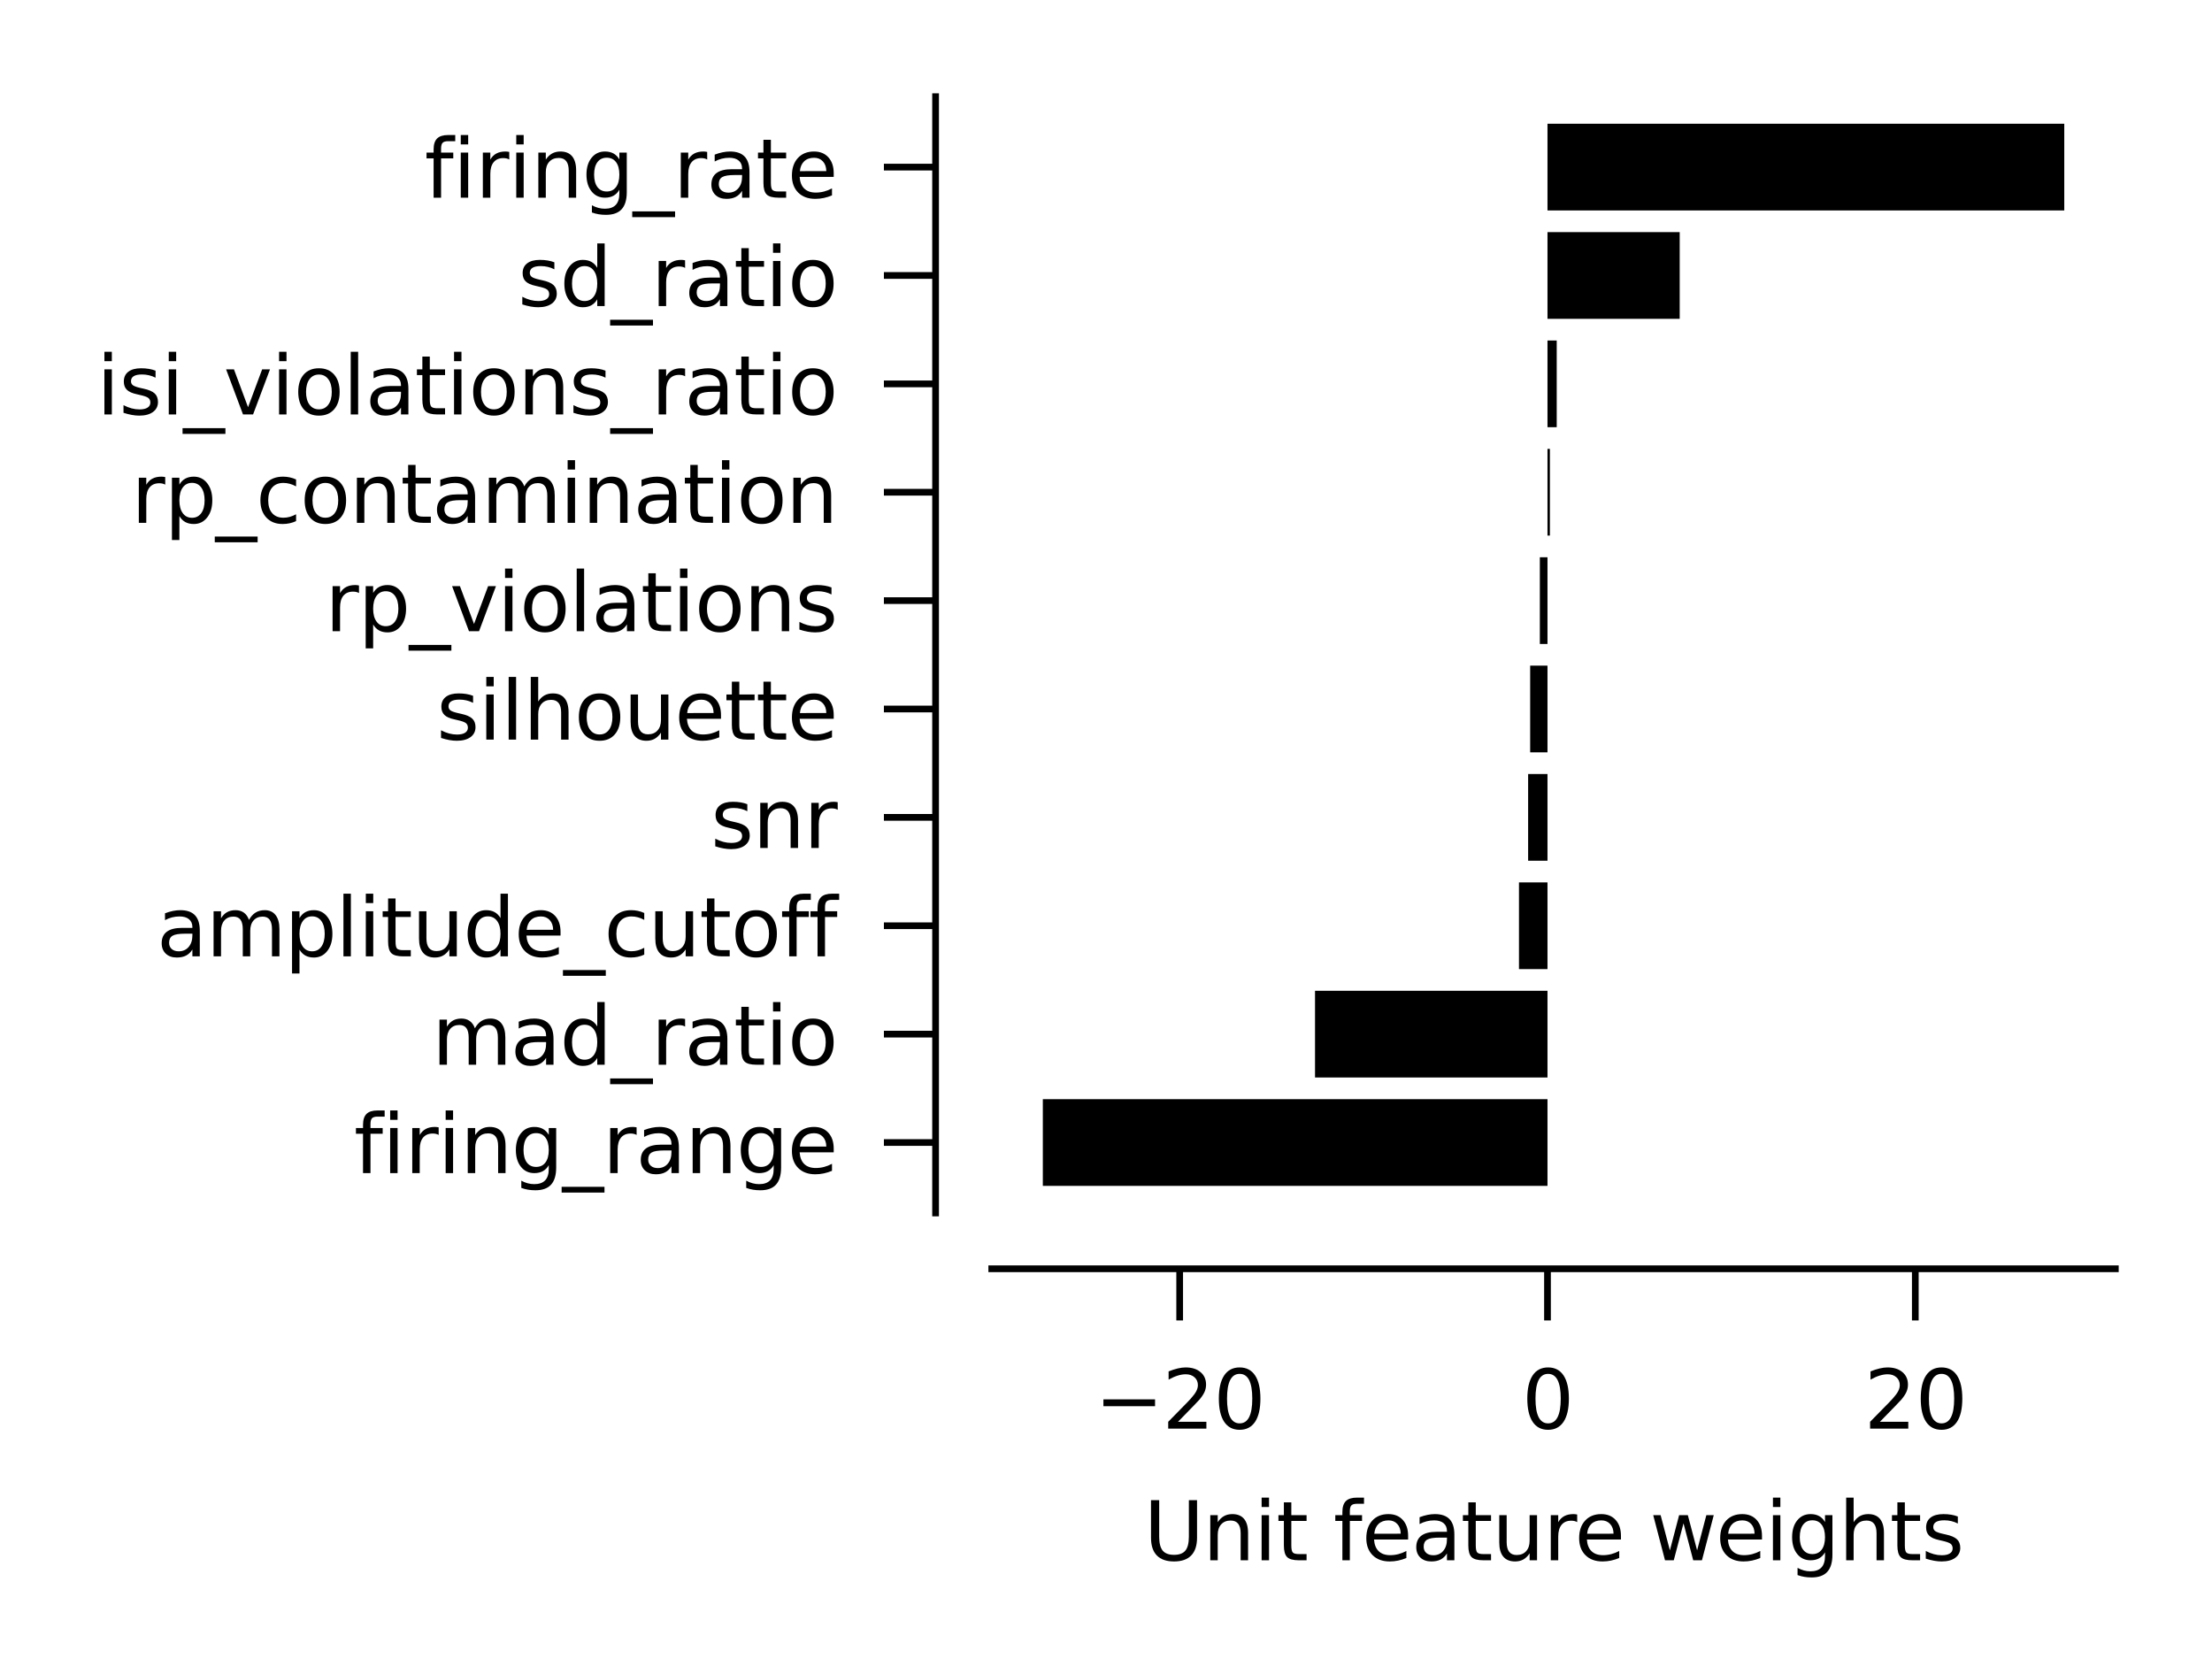 <?xml version="1.0" encoding="utf-8" standalone="no"?>
<!DOCTYPE svg PUBLIC "-//W3C//DTD SVG 1.1//EN"
  "http://www.w3.org/Graphics/SVG/1.1/DTD/svg11.dtd">
<svg xmlns:xlink="http://www.w3.org/1999/xlink" width="164.78pt" height="124.682pt" viewBox="0 0 164.78 124.682" xmlns="http://www.w3.org/2000/svg" version="1.1">
 <defs>
  <style type="text/css">*{stroke-linejoin: round; stroke-linecap: butt}</style>
 </defs>
 <g id="figure_1">
  <g id="patch_1">
   <path d="M 0 124.682 
L 164.78 124.682 
L 164.78 -0 
L 0 -0 
L 0 124.682 
z
" style="fill: none"/>
  </g>
  <g id="axes_1">
   <g id="patch_2">
    <path d="M 73.88 90.36 
L 157.58 90.36 
L 157.58 7.2 
L 73.88 7.2 
L 73.88 90.36 
z
" style="fill: none"/>
   </g>
   <g id="patch_3">
    <path d="M 115.278 88.342 
L 77.684 88.342 
L 77.684 81.883 
L 115.278 81.883 
z
" clip-path="url(#pbd056f9fd1)"/>
   </g>
   <g id="patch_4">
    <path d="M 115.278 80.268 
L 97.961 80.268 
L 97.961 73.809 
L 115.278 73.809 
z
" clip-path="url(#pbd056f9fd1)"/>
   </g>
   <g id="patch_5">
    <path d="M 115.278 72.194 
L 113.154 72.194 
L 113.154 65.735 
L 115.278 65.735 
z
" clip-path="url(#pbd056f9fd1)"/>
   </g>
   <g id="patch_6">
    <path d="M 115.278 64.12 
L 113.836 64.12 
L 113.836 57.661 
L 115.278 57.661 
z
" clip-path="url(#pbd056f9fd1)"/>
   </g>
   <g id="patch_7">
    <path d="M 115.278 56.046 
L 113.988 56.046 
L 113.988 49.587 
L 115.278 49.587 
z
" clip-path="url(#pbd056f9fd1)"/>
   </g>
   <g id="patch_8">
    <path d="M 115.278 47.973 
L 114.709 47.973 
L 114.709 41.514 
L 115.278 41.514 
z
" clip-path="url(#pbd056f9fd1)"/>
   </g>
   <g id="patch_9">
    <path d="M 115.278 39.899 
L 115.457 39.899 
L 115.457 33.44 
L 115.278 33.44 
z
" clip-path="url(#pbd056f9fd1)"/>
   </g>
   <g id="patch_10">
    <path d="M 115.278 31.825 
L 115.966 31.825 
L 115.966 25.366 
L 115.278 25.366 
z
" clip-path="url(#pbd056f9fd1)"/>
   </g>
   <g id="patch_11">
    <path d="M 115.278 23.751 
L 125.127 23.751 
L 125.127 17.292 
L 115.278 17.292 
z
" clip-path="url(#pbd056f9fd1)"/>
   </g>
   <g id="patch_12">
    <path d="M 115.278 15.677 
L 153.775 15.677 
L 153.775 9.218 
L 115.278 9.218 
z
" clip-path="url(#pbd056f9fd1)"/>
   </g>
   <g id="matplotlib.axis_1">
    <g id="xtick_1">
     <g id="line2d_1">
      <defs>
       <path id="mcb454f222b" d="M 0 0 
L 0 3.85 
" style="stroke: #000000; stroke-width: 0.5"/>
      </defs>
      <g>
       <use xlink:href="#mcb454f222b" x="87.878" y="94.518" style="stroke: #000000; stroke-width: 0.5"/>
      </g>
     </g>
     <g id="text_1">
      <!-- −20 -->
      <g transform="translate(81.547 106.427) scale(0.06 -0.06)">
       <defs>
        <path id="DejaVuSans-2212" d="M 678 2272 
L 4684 2272 
L 4684 1741 
L 678 1741 
L 678 2272 
z
" transform="scale(0.016)"/>
        <path id="DejaVuSans-32" d="M 1228 531 
L 3431 531 
L 3431 0 
L 469 0 
L 469 531 
Q 828 903 1448 1529 
Q 2069 2156 2228 2338 
Q 2531 2678 2651 2914 
Q 2772 3150 2772 3378 
Q 2772 3750 2511 3984 
Q 2250 4219 1831 4219 
Q 1534 4219 1204 4116 
Q 875 4013 500 3803 
L 500 4441 
Q 881 4594 1212 4672 
Q 1544 4750 1819 4750 
Q 2544 4750 2975 4387 
Q 3406 4025 3406 3419 
Q 3406 3131 3298 2873 
Q 3191 2616 2906 2266 
Q 2828 2175 2409 1742 
Q 1991 1309 1228 531 
z
" transform="scale(0.016)"/>
        <path id="DejaVuSans-30" d="M 2034 4250 
Q 1547 4250 1301 3770 
Q 1056 3291 1056 2328 
Q 1056 1369 1301 889 
Q 1547 409 2034 409 
Q 2525 409 2770 889 
Q 3016 1369 3016 2328 
Q 3016 3291 2770 3770 
Q 2525 4250 2034 4250 
z
M 2034 4750 
Q 2819 4750 3233 4129 
Q 3647 3509 3647 2328 
Q 3647 1150 3233 529 
Q 2819 -91 2034 -91 
Q 1250 -91 836 529 
Q 422 1150 422 2328 
Q 422 3509 836 4129 
Q 1250 4750 2034 4750 
z
" transform="scale(0.016)"/>
       </defs>
       <use xlink:href="#DejaVuSans-2212"/>
       <use xlink:href="#DejaVuSans-32" x="83.789"/>
       <use xlink:href="#DejaVuSans-30" x="147.412"/>
      </g>
     </g>
    </g>
    <g id="xtick_2">
     <g id="line2d_2">
      <g>
       <use xlink:href="#mcb454f222b" x="115.278" y="94.518" style="stroke: #000000; stroke-width: 0.5"/>
      </g>
     </g>
     <g id="text_2">
      <!-- 0 -->
      <g transform="translate(113.37 106.427) scale(0.06 -0.06)">
       <use xlink:href="#DejaVuSans-30"/>
      </g>
     </g>
    </g>
    <g id="xtick_3">
     <g id="line2d_3">
      <g>
       <use xlink:href="#mcb454f222b" x="142.678" y="94.518" style="stroke: #000000; stroke-width: 0.5"/>
      </g>
     </g>
     <g id="text_3">
      <!-- 20 -->
      <g transform="translate(138.861 106.427) scale(0.06 -0.06)">
       <use xlink:href="#DejaVuSans-32"/>
       <use xlink:href="#DejaVuSans-30" x="63.623"/>
      </g>
     </g>
    </g>
    <g id="text_4">
     <!-- Unit feature weights -->
     <g transform="translate(85.209 116.234) scale(0.06 -0.06)">
      <defs>
       <path id="DejaVuSans-55" d="M 556 4666 
L 1191 4666 
L 1191 1831 
Q 1191 1081 1462 751 
Q 1734 422 2344 422 
Q 2950 422 3222 751 
Q 3494 1081 3494 1831 
L 3494 4666 
L 4128 4666 
L 4128 1753 
Q 4128 841 3676 375 
Q 3225 -91 2344 -91 
Q 1459 -91 1007 375 
Q 556 841 556 1753 
L 556 4666 
z
" transform="scale(0.016)"/>
       <path id="DejaVuSans-6e" d="M 3513 2113 
L 3513 0 
L 2938 0 
L 2938 2094 
Q 2938 2591 2744 2837 
Q 2550 3084 2163 3084 
Q 1697 3084 1428 2787 
Q 1159 2491 1159 1978 
L 1159 0 
L 581 0 
L 581 3500 
L 1159 3500 
L 1159 2956 
Q 1366 3272 1645 3428 
Q 1925 3584 2291 3584 
Q 2894 3584 3203 3211 
Q 3513 2838 3513 2113 
z
" transform="scale(0.016)"/>
       <path id="DejaVuSans-69" d="M 603 3500 
L 1178 3500 
L 1178 0 
L 603 0 
L 603 3500 
z
M 603 4863 
L 1178 4863 
L 1178 4134 
L 603 4134 
L 603 4863 
z
" transform="scale(0.016)"/>
       <path id="DejaVuSans-74" d="M 1172 4494 
L 1172 3500 
L 2356 3500 
L 2356 3053 
L 1172 3053 
L 1172 1153 
Q 1172 725 1289 603 
Q 1406 481 1766 481 
L 2356 481 
L 2356 0 
L 1766 0 
Q 1100 0 847 248 
Q 594 497 594 1153 
L 594 3053 
L 172 3053 
L 172 3500 
L 594 3500 
L 594 4494 
L 1172 4494 
z
" transform="scale(0.016)"/>
       <path id="DejaVuSans-20" transform="scale(0.016)"/>
       <path id="DejaVuSans-66" d="M 2375 4863 
L 2375 4384 
L 1825 4384 
Q 1516 4384 1395 4259 
Q 1275 4134 1275 3809 
L 1275 3500 
L 2222 3500 
L 2222 3053 
L 1275 3053 
L 1275 0 
L 697 0 
L 697 3053 
L 147 3053 
L 147 3500 
L 697 3500 
L 697 3744 
Q 697 4328 969 4595 
Q 1241 4863 1831 4863 
L 2375 4863 
z
" transform="scale(0.016)"/>
       <path id="DejaVuSans-65" d="M 3597 1894 
L 3597 1613 
L 953 1613 
Q 991 1019 1311 708 
Q 1631 397 2203 397 
Q 2534 397 2845 478 
Q 3156 559 3463 722 
L 3463 178 
Q 3153 47 2828 -22 
Q 2503 -91 2169 -91 
Q 1331 -91 842 396 
Q 353 884 353 1716 
Q 353 2575 817 3079 
Q 1281 3584 2069 3584 
Q 2775 3584 3186 3129 
Q 3597 2675 3597 1894 
z
M 3022 2063 
Q 3016 2534 2758 2815 
Q 2500 3097 2075 3097 
Q 1594 3097 1305 2825 
Q 1016 2553 972 2059 
L 3022 2063 
z
" transform="scale(0.016)"/>
       <path id="DejaVuSans-61" d="M 2194 1759 
Q 1497 1759 1228 1600 
Q 959 1441 959 1056 
Q 959 750 1161 570 
Q 1363 391 1709 391 
Q 2188 391 2477 730 
Q 2766 1069 2766 1631 
L 2766 1759 
L 2194 1759 
z
M 3341 1997 
L 3341 0 
L 2766 0 
L 2766 531 
Q 2569 213 2275 61 
Q 1981 -91 1556 -91 
Q 1019 -91 701 211 
Q 384 513 384 1019 
Q 384 1609 779 1909 
Q 1175 2209 1959 2209 
L 2766 2209 
L 2766 2266 
Q 2766 2663 2505 2880 
Q 2244 3097 1772 3097 
Q 1472 3097 1187 3025 
Q 903 2953 641 2809 
L 641 3341 
Q 956 3463 1253 3523 
Q 1550 3584 1831 3584 
Q 2591 3584 2966 3190 
Q 3341 2797 3341 1997 
z
" transform="scale(0.016)"/>
       <path id="DejaVuSans-75" d="M 544 1381 
L 544 3500 
L 1119 3500 
L 1119 1403 
Q 1119 906 1312 657 
Q 1506 409 1894 409 
Q 2359 409 2629 706 
Q 2900 1003 2900 1516 
L 2900 3500 
L 3475 3500 
L 3475 0 
L 2900 0 
L 2900 538 
Q 2691 219 2414 64 
Q 2138 -91 1772 -91 
Q 1169 -91 856 284 
Q 544 659 544 1381 
z
M 1991 3584 
L 1991 3584 
z
" transform="scale(0.016)"/>
       <path id="DejaVuSans-72" d="M 2631 2963 
Q 2534 3019 2420 3045 
Q 2306 3072 2169 3072 
Q 1681 3072 1420 2755 
Q 1159 2438 1159 1844 
L 1159 0 
L 581 0 
L 581 3500 
L 1159 3500 
L 1159 2956 
Q 1341 3275 1631 3429 
Q 1922 3584 2338 3584 
Q 2397 3584 2469 3576 
Q 2541 3569 2628 3553 
L 2631 2963 
z
" transform="scale(0.016)"/>
       <path id="DejaVuSans-77" d="M 269 3500 
L 844 3500 
L 1563 769 
L 2278 3500 
L 2956 3500 
L 3675 769 
L 4391 3500 
L 4966 3500 
L 4050 0 
L 3372 0 
L 2619 2869 
L 1863 0 
L 1184 0 
L 269 3500 
z
" transform="scale(0.016)"/>
       <path id="DejaVuSans-67" d="M 2906 1791 
Q 2906 2416 2648 2759 
Q 2391 3103 1925 3103 
Q 1463 3103 1205 2759 
Q 947 2416 947 1791 
Q 947 1169 1205 825 
Q 1463 481 1925 481 
Q 2391 481 2648 825 
Q 2906 1169 2906 1791 
z
M 3481 434 
Q 3481 -459 3084 -895 
Q 2688 -1331 1869 -1331 
Q 1566 -1331 1297 -1286 
Q 1028 -1241 775 -1147 
L 775 -588 
Q 1028 -725 1275 -790 
Q 1522 -856 1778 -856 
Q 2344 -856 2625 -561 
Q 2906 -266 2906 331 
L 2906 616 
Q 2728 306 2450 153 
Q 2172 0 1784 0 
Q 1141 0 747 490 
Q 353 981 353 1791 
Q 353 2603 747 3093 
Q 1141 3584 1784 3584 
Q 2172 3584 2450 3431 
Q 2728 3278 2906 2969 
L 2906 3500 
L 3481 3500 
L 3481 434 
z
" transform="scale(0.016)"/>
       <path id="DejaVuSans-68" d="M 3513 2113 
L 3513 0 
L 2938 0 
L 2938 2094 
Q 2938 2591 2744 2837 
Q 2550 3084 2163 3084 
Q 1697 3084 1428 2787 
Q 1159 2491 1159 1978 
L 1159 0 
L 581 0 
L 581 4863 
L 1159 4863 
L 1159 2956 
Q 1366 3272 1645 3428 
Q 1925 3584 2291 3584 
Q 2894 3584 3203 3211 
Q 3513 2838 3513 2113 
z
" transform="scale(0.016)"/>
       <path id="DejaVuSans-73" d="M 2834 3397 
L 2834 2853 
Q 2591 2978 2328 3040 
Q 2066 3103 1784 3103 
Q 1356 3103 1142 2972 
Q 928 2841 928 2578 
Q 928 2378 1081 2264 
Q 1234 2150 1697 2047 
L 1894 2003 
Q 2506 1872 2764 1633 
Q 3022 1394 3022 966 
Q 3022 478 2636 193 
Q 2250 -91 1575 -91 
Q 1294 -91 989 -36 
Q 684 19 347 128 
L 347 722 
Q 666 556 975 473 
Q 1284 391 1588 391 
Q 1994 391 2212 530 
Q 2431 669 2431 922 
Q 2431 1156 2273 1281 
Q 2116 1406 1581 1522 
L 1381 1569 
Q 847 1681 609 1914 
Q 372 2147 372 2553 
Q 372 3047 722 3315 
Q 1072 3584 1716 3584 
Q 2034 3584 2315 3537 
Q 2597 3491 2834 3397 
z
" transform="scale(0.016)"/>
      </defs>
      <use xlink:href="#DejaVuSans-55"/>
      <use xlink:href="#DejaVuSans-6e" x="73.193"/>
      <use xlink:href="#DejaVuSans-69" x="136.572"/>
      <use xlink:href="#DejaVuSans-74" x="164.355"/>
      <use xlink:href="#DejaVuSans-20" x="203.564"/>
      <use xlink:href="#DejaVuSans-66" x="235.352"/>
      <use xlink:href="#DejaVuSans-65" x="270.557"/>
      <use xlink:href="#DejaVuSans-61" x="332.08"/>
      <use xlink:href="#DejaVuSans-74" x="393.359"/>
      <use xlink:href="#DejaVuSans-75" x="432.568"/>
      <use xlink:href="#DejaVuSans-72" x="495.947"/>
      <use xlink:href="#DejaVuSans-65" x="534.811"/>
      <use xlink:href="#DejaVuSans-20" x="596.334"/>
      <use xlink:href="#DejaVuSans-77" x="628.121"/>
      <use xlink:href="#DejaVuSans-65" x="709.908"/>
      <use xlink:href="#DejaVuSans-69" x="771.432"/>
      <use xlink:href="#DejaVuSans-67" x="799.215"/>
      <use xlink:href="#DejaVuSans-68" x="862.691"/>
      <use xlink:href="#DejaVuSans-74" x="926.07"/>
      <use xlink:href="#DejaVuSans-73" x="965.279"/>
     </g>
    </g>
   </g>
   <g id="matplotlib.axis_2">
    <g id="ytick_1">
     <g id="line2d_4">
      <defs>
       <path id="m29b7f9888a" d="M 0 0 
L -3.85 0 
" style="stroke: #000000; stroke-width: 0.5"/>
      </defs>
      <g>
       <use xlink:href="#m29b7f9888a" x="69.695" y="85.112" style="stroke: #000000; stroke-width: 0.5"/>
      </g>
     </g>
     <g id="text_5">
      <!-- firing_range -->
      <g transform="translate(26.374 87.392) scale(0.06 -0.06)">
       <defs>
        <path id="DejaVuSans-5f" d="M 3263 -1063 
L 3263 -1509 
L -63 -1509 
L -63 -1063 
L 3263 -1063 
z
" transform="scale(0.016)"/>
       </defs>
       <use xlink:href="#DejaVuSans-66"/>
       <use xlink:href="#DejaVuSans-69" x="35.205"/>
       <use xlink:href="#DejaVuSans-72" x="62.988"/>
       <use xlink:href="#DejaVuSans-69" x="104.102"/>
       <use xlink:href="#DejaVuSans-6e" x="131.885"/>
       <use xlink:href="#DejaVuSans-67" x="195.264"/>
       <use xlink:href="#DejaVuSans-5f" x="258.74"/>
       <use xlink:href="#DejaVuSans-72" x="308.74"/>
       <use xlink:href="#DejaVuSans-61" x="349.854"/>
       <use xlink:href="#DejaVuSans-6e" x="411.133"/>
       <use xlink:href="#DejaVuSans-67" x="474.512"/>
       <use xlink:href="#DejaVuSans-65" x="537.988"/>
      </g>
     </g>
    </g>
    <g id="ytick_2">
     <g id="line2d_5">
      <g>
       <use xlink:href="#m29b7f9888a" x="69.695" y="77.038" style="stroke: #000000; stroke-width: 0.5"/>
      </g>
     </g>
     <g id="text_6">
      <!-- mad_ratio -->
      <g transform="translate(32.181 79.318) scale(0.06 -0.06)">
       <defs>
        <path id="DejaVuSans-6d" d="M 3328 2828 
Q 3544 3216 3844 3400 
Q 4144 3584 4550 3584 
Q 5097 3584 5394 3201 
Q 5691 2819 5691 2113 
L 5691 0 
L 5113 0 
L 5113 2094 
Q 5113 2597 4934 2840 
Q 4756 3084 4391 3084 
Q 3944 3084 3684 2787 
Q 3425 2491 3425 1978 
L 3425 0 
L 2847 0 
L 2847 2094 
Q 2847 2600 2669 2842 
Q 2491 3084 2119 3084 
Q 1678 3084 1418 2786 
Q 1159 2488 1159 1978 
L 1159 0 
L 581 0 
L 581 3500 
L 1159 3500 
L 1159 2956 
Q 1356 3278 1631 3431 
Q 1906 3584 2284 3584 
Q 2666 3584 2933 3390 
Q 3200 3197 3328 2828 
z
" transform="scale(0.016)"/>
        <path id="DejaVuSans-64" d="M 2906 2969 
L 2906 4863 
L 3481 4863 
L 3481 0 
L 2906 0 
L 2906 525 
Q 2725 213 2448 61 
Q 2172 -91 1784 -91 
Q 1150 -91 751 415 
Q 353 922 353 1747 
Q 353 2572 751 3078 
Q 1150 3584 1784 3584 
Q 2172 3584 2448 3432 
Q 2725 3281 2906 2969 
z
M 947 1747 
Q 947 1113 1208 752 
Q 1469 391 1925 391 
Q 2381 391 2643 752 
Q 2906 1113 2906 1747 
Q 2906 2381 2643 2742 
Q 2381 3103 1925 3103 
Q 1469 3103 1208 2742 
Q 947 2381 947 1747 
z
" transform="scale(0.016)"/>
        <path id="DejaVuSans-6f" d="M 1959 3097 
Q 1497 3097 1228 2736 
Q 959 2375 959 1747 
Q 959 1119 1226 758 
Q 1494 397 1959 397 
Q 2419 397 2687 759 
Q 2956 1122 2956 1747 
Q 2956 2369 2687 2733 
Q 2419 3097 1959 3097 
z
M 1959 3584 
Q 2709 3584 3137 3096 
Q 3566 2609 3566 1747 
Q 3566 888 3137 398 
Q 2709 -91 1959 -91 
Q 1206 -91 779 398 
Q 353 888 353 1747 
Q 353 2609 779 3096 
Q 1206 3584 1959 3584 
z
" transform="scale(0.016)"/>
       </defs>
       <use xlink:href="#DejaVuSans-6d"/>
       <use xlink:href="#DejaVuSans-61" x="97.412"/>
       <use xlink:href="#DejaVuSans-64" x="158.691"/>
       <use xlink:href="#DejaVuSans-5f" x="222.168"/>
       <use xlink:href="#DejaVuSans-72" x="272.168"/>
       <use xlink:href="#DejaVuSans-61" x="313.281"/>
       <use xlink:href="#DejaVuSans-74" x="374.561"/>
       <use xlink:href="#DejaVuSans-69" x="413.77"/>
       <use xlink:href="#DejaVuSans-6f" x="441.553"/>
      </g>
     </g>
    </g>
    <g id="ytick_3">
     <g id="line2d_6">
      <g>
       <use xlink:href="#m29b7f9888a" x="69.695" y="68.964" style="stroke: #000000; stroke-width: 0.5"/>
      </g>
     </g>
     <g id="text_7">
      <!-- amplitude_cutoff -->
      <g transform="translate(11.676 71.244) scale(0.06 -0.06)">
       <defs>
        <path id="DejaVuSans-70" d="M 1159 525 
L 1159 -1331 
L 581 -1331 
L 581 3500 
L 1159 3500 
L 1159 2969 
Q 1341 3281 1617 3432 
Q 1894 3584 2278 3584 
Q 2916 3584 3314 3078 
Q 3713 2572 3713 1747 
Q 3713 922 3314 415 
Q 2916 -91 2278 -91 
Q 1894 -91 1617 61 
Q 1341 213 1159 525 
z
M 3116 1747 
Q 3116 2381 2855 2742 
Q 2594 3103 2138 3103 
Q 1681 3103 1420 2742 
Q 1159 2381 1159 1747 
Q 1159 1113 1420 752 
Q 1681 391 2138 391 
Q 2594 391 2855 752 
Q 3116 1113 3116 1747 
z
" transform="scale(0.016)"/>
        <path id="DejaVuSans-6c" d="M 603 4863 
L 1178 4863 
L 1178 0 
L 603 0 
L 603 4863 
z
" transform="scale(0.016)"/>
        <path id="DejaVuSans-63" d="M 3122 3366 
L 3122 2828 
Q 2878 2963 2633 3030 
Q 2388 3097 2138 3097 
Q 1578 3097 1268 2742 
Q 959 2388 959 1747 
Q 959 1106 1268 751 
Q 1578 397 2138 397 
Q 2388 397 2633 464 
Q 2878 531 3122 666 
L 3122 134 
Q 2881 22 2623 -34 
Q 2366 -91 2075 -91 
Q 1284 -91 818 406 
Q 353 903 353 1747 
Q 353 2603 823 3093 
Q 1294 3584 2113 3584 
Q 2378 3584 2631 3529 
Q 2884 3475 3122 3366 
z
" transform="scale(0.016)"/>
       </defs>
       <use xlink:href="#DejaVuSans-61"/>
       <use xlink:href="#DejaVuSans-6d" x="61.279"/>
       <use xlink:href="#DejaVuSans-70" x="158.691"/>
       <use xlink:href="#DejaVuSans-6c" x="222.168"/>
       <use xlink:href="#DejaVuSans-69" x="249.951"/>
       <use xlink:href="#DejaVuSans-74" x="277.734"/>
       <use xlink:href="#DejaVuSans-75" x="316.943"/>
       <use xlink:href="#DejaVuSans-64" x="380.322"/>
       <use xlink:href="#DejaVuSans-65" x="443.799"/>
       <use xlink:href="#DejaVuSans-5f" x="505.322"/>
       <use xlink:href="#DejaVuSans-63" x="555.322"/>
       <use xlink:href="#DejaVuSans-75" x="610.303"/>
       <use xlink:href="#DejaVuSans-74" x="673.682"/>
       <use xlink:href="#DejaVuSans-6f" x="712.891"/>
       <use xlink:href="#DejaVuSans-66" x="774.072"/>
       <use xlink:href="#DejaVuSans-66" x="809.277"/>
      </g>
     </g>
    </g>
    <g id="ytick_4">
     <g id="line2d_7">
      <g>
       <use xlink:href="#m29b7f9888a" x="69.695" y="60.891" style="stroke: #000000; stroke-width: 0.5"/>
      </g>
     </g>
     <g id="text_8">
      <!-- snr -->
      <g transform="translate(52.95 63.17) scale(0.06 -0.06)">
       <use xlink:href="#DejaVuSans-73"/>
       <use xlink:href="#DejaVuSans-6e" x="52.1"/>
       <use xlink:href="#DejaVuSans-72" x="115.479"/>
      </g>
     </g>
    </g>
    <g id="ytick_5">
     <g id="line2d_8">
      <g>
       <use xlink:href="#m29b7f9888a" x="69.695" y="52.817" style="stroke: #000000; stroke-width: 0.5"/>
      </g>
     </g>
     <g id="text_9">
      <!-- silhouette -->
      <g transform="translate(32.521 55.096) scale(0.06 -0.06)">
       <use xlink:href="#DejaVuSans-73"/>
       <use xlink:href="#DejaVuSans-69" x="52.1"/>
       <use xlink:href="#DejaVuSans-6c" x="79.883"/>
       <use xlink:href="#DejaVuSans-68" x="107.666"/>
       <use xlink:href="#DejaVuSans-6f" x="171.045"/>
       <use xlink:href="#DejaVuSans-75" x="232.227"/>
       <use xlink:href="#DejaVuSans-65" x="295.605"/>
       <use xlink:href="#DejaVuSans-74" x="357.129"/>
       <use xlink:href="#DejaVuSans-74" x="396.338"/>
       <use xlink:href="#DejaVuSans-65" x="435.547"/>
      </g>
     </g>
    </g>
    <g id="ytick_6">
     <g id="line2d_9">
      <g>
       <use xlink:href="#m29b7f9888a" x="69.695" y="44.743" style="stroke: #000000; stroke-width: 0.5"/>
      </g>
     </g>
     <g id="text_10">
      <!-- rp_violations -->
      <g transform="translate(24.218 47.023) scale(0.06 -0.06)">
       <defs>
        <path id="DejaVuSans-76" d="M 191 3500 
L 800 3500 
L 1894 563 
L 2988 3500 
L 3597 3500 
L 2284 0 
L 1503 0 
L 191 3500 
z
" transform="scale(0.016)"/>
       </defs>
       <use xlink:href="#DejaVuSans-72"/>
       <use xlink:href="#DejaVuSans-70" x="41.113"/>
       <use xlink:href="#DejaVuSans-5f" x="104.59"/>
       <use xlink:href="#DejaVuSans-76" x="154.59"/>
       <use xlink:href="#DejaVuSans-69" x="213.77"/>
       <use xlink:href="#DejaVuSans-6f" x="241.553"/>
       <use xlink:href="#DejaVuSans-6c" x="302.734"/>
       <use xlink:href="#DejaVuSans-61" x="330.518"/>
       <use xlink:href="#DejaVuSans-74" x="391.797"/>
       <use xlink:href="#DejaVuSans-69" x="431.006"/>
       <use xlink:href="#DejaVuSans-6f" x="458.789"/>
       <use xlink:href="#DejaVuSans-6e" x="519.971"/>
       <use xlink:href="#DejaVuSans-73" x="583.35"/>
      </g>
     </g>
    </g>
    <g id="ytick_7">
     <g id="line2d_10">
      <g>
       <use xlink:href="#m29b7f9888a" x="69.695" y="36.669" style="stroke: #000000; stroke-width: 0.5"/>
      </g>
     </g>
     <g id="text_11">
      <!-- rp_contamination -->
      <g transform="translate(9.784 38.949) scale(0.06 -0.06)">
       <use xlink:href="#DejaVuSans-72"/>
       <use xlink:href="#DejaVuSans-70" x="41.113"/>
       <use xlink:href="#DejaVuSans-5f" x="104.59"/>
       <use xlink:href="#DejaVuSans-63" x="154.59"/>
       <use xlink:href="#DejaVuSans-6f" x="209.57"/>
       <use xlink:href="#DejaVuSans-6e" x="270.752"/>
       <use xlink:href="#DejaVuSans-74" x="334.131"/>
       <use xlink:href="#DejaVuSans-61" x="373.34"/>
       <use xlink:href="#DejaVuSans-6d" x="434.619"/>
       <use xlink:href="#DejaVuSans-69" x="532.031"/>
       <use xlink:href="#DejaVuSans-6e" x="559.814"/>
       <use xlink:href="#DejaVuSans-61" x="623.193"/>
       <use xlink:href="#DejaVuSans-74" x="684.473"/>
       <use xlink:href="#DejaVuSans-69" x="723.682"/>
       <use xlink:href="#DejaVuSans-6f" x="751.465"/>
       <use xlink:href="#DejaVuSans-6e" x="812.646"/>
      </g>
     </g>
    </g>
    <g id="ytick_8">
     <g id="line2d_11">
      <g>
       <use xlink:href="#m29b7f9888a" x="69.695" y="28.596" style="stroke: #000000; stroke-width: 0.5"/>
      </g>
     </g>
     <g id="text_12">
      <!-- isi_violations_ratio -->
      <g transform="translate(7.2 30.875) scale(0.06 -0.06)">
       <use xlink:href="#DejaVuSans-69"/>
       <use xlink:href="#DejaVuSans-73" x="27.783"/>
       <use xlink:href="#DejaVuSans-69" x="79.883"/>
       <use xlink:href="#DejaVuSans-5f" x="107.666"/>
       <use xlink:href="#DejaVuSans-76" x="157.666"/>
       <use xlink:href="#DejaVuSans-69" x="216.846"/>
       <use xlink:href="#DejaVuSans-6f" x="244.629"/>
       <use xlink:href="#DejaVuSans-6c" x="305.811"/>
       <use xlink:href="#DejaVuSans-61" x="333.594"/>
       <use xlink:href="#DejaVuSans-74" x="394.873"/>
       <use xlink:href="#DejaVuSans-69" x="434.082"/>
       <use xlink:href="#DejaVuSans-6f" x="461.865"/>
       <use xlink:href="#DejaVuSans-6e" x="523.047"/>
       <use xlink:href="#DejaVuSans-73" x="586.426"/>
       <use xlink:href="#DejaVuSans-5f" x="638.525"/>
       <use xlink:href="#DejaVuSans-72" x="688.525"/>
       <use xlink:href="#DejaVuSans-61" x="729.639"/>
       <use xlink:href="#DejaVuSans-74" x="790.918"/>
       <use xlink:href="#DejaVuSans-69" x="830.127"/>
       <use xlink:href="#DejaVuSans-6f" x="857.91"/>
      </g>
     </g>
    </g>
    <g id="ytick_9">
     <g id="line2d_12">
      <g>
       <use xlink:href="#m29b7f9888a" x="69.695" y="20.522" style="stroke: #000000; stroke-width: 0.5"/>
      </g>
     </g>
     <g id="text_13">
      <!-- sd_ratio -->
      <g transform="translate(38.576 22.801) scale(0.06 -0.06)">
       <use xlink:href="#DejaVuSans-73"/>
       <use xlink:href="#DejaVuSans-64" x="52.1"/>
       <use xlink:href="#DejaVuSans-5f" x="115.576"/>
       <use xlink:href="#DejaVuSans-72" x="165.576"/>
       <use xlink:href="#DejaVuSans-61" x="206.689"/>
       <use xlink:href="#DejaVuSans-74" x="267.969"/>
       <use xlink:href="#DejaVuSans-69" x="307.178"/>
       <use xlink:href="#DejaVuSans-6f" x="334.961"/>
      </g>
     </g>
    </g>
    <g id="ytick_10">
     <g id="line2d_13">
      <g>
       <use xlink:href="#m29b7f9888a" x="69.695" y="12.448" style="stroke: #000000; stroke-width: 0.5"/>
      </g>
     </g>
     <g id="text_14">
      <!-- firing_rate -->
      <g transform="translate(31.633 14.727) scale(0.06 -0.06)">
       <use xlink:href="#DejaVuSans-66"/>
       <use xlink:href="#DejaVuSans-69" x="35.205"/>
       <use xlink:href="#DejaVuSans-72" x="62.988"/>
       <use xlink:href="#DejaVuSans-69" x="104.102"/>
       <use xlink:href="#DejaVuSans-6e" x="131.885"/>
       <use xlink:href="#DejaVuSans-67" x="195.264"/>
       <use xlink:href="#DejaVuSans-5f" x="258.74"/>
       <use xlink:href="#DejaVuSans-72" x="308.74"/>
       <use xlink:href="#DejaVuSans-61" x="349.854"/>
       <use xlink:href="#DejaVuSans-74" x="411.133"/>
       <use xlink:href="#DejaVuSans-65" x="450.342"/>
      </g>
     </g>
    </g>
   </g>
   <g id="patch_13">
    <path d="M 69.695 90.36 
L 69.695 7.2 
" style="fill: none; stroke: #000000; stroke-width: 0.5; stroke-linejoin: miter; stroke-linecap: square"/>
   </g>
   <g id="patch_14">
    <path d="M 73.88 94.518 
L 157.58 94.518 
" style="fill: none; stroke: #000000; stroke-width: 0.5; stroke-linejoin: miter; stroke-linecap: square"/>
   </g>
  </g>
 </g>
 <defs>
  <clipPath id="pbd056f9fd1">
   <rect x="73.88" y="7.2" width="83.7" height="83.16"/>
  </clipPath>
 </defs>
</svg>
